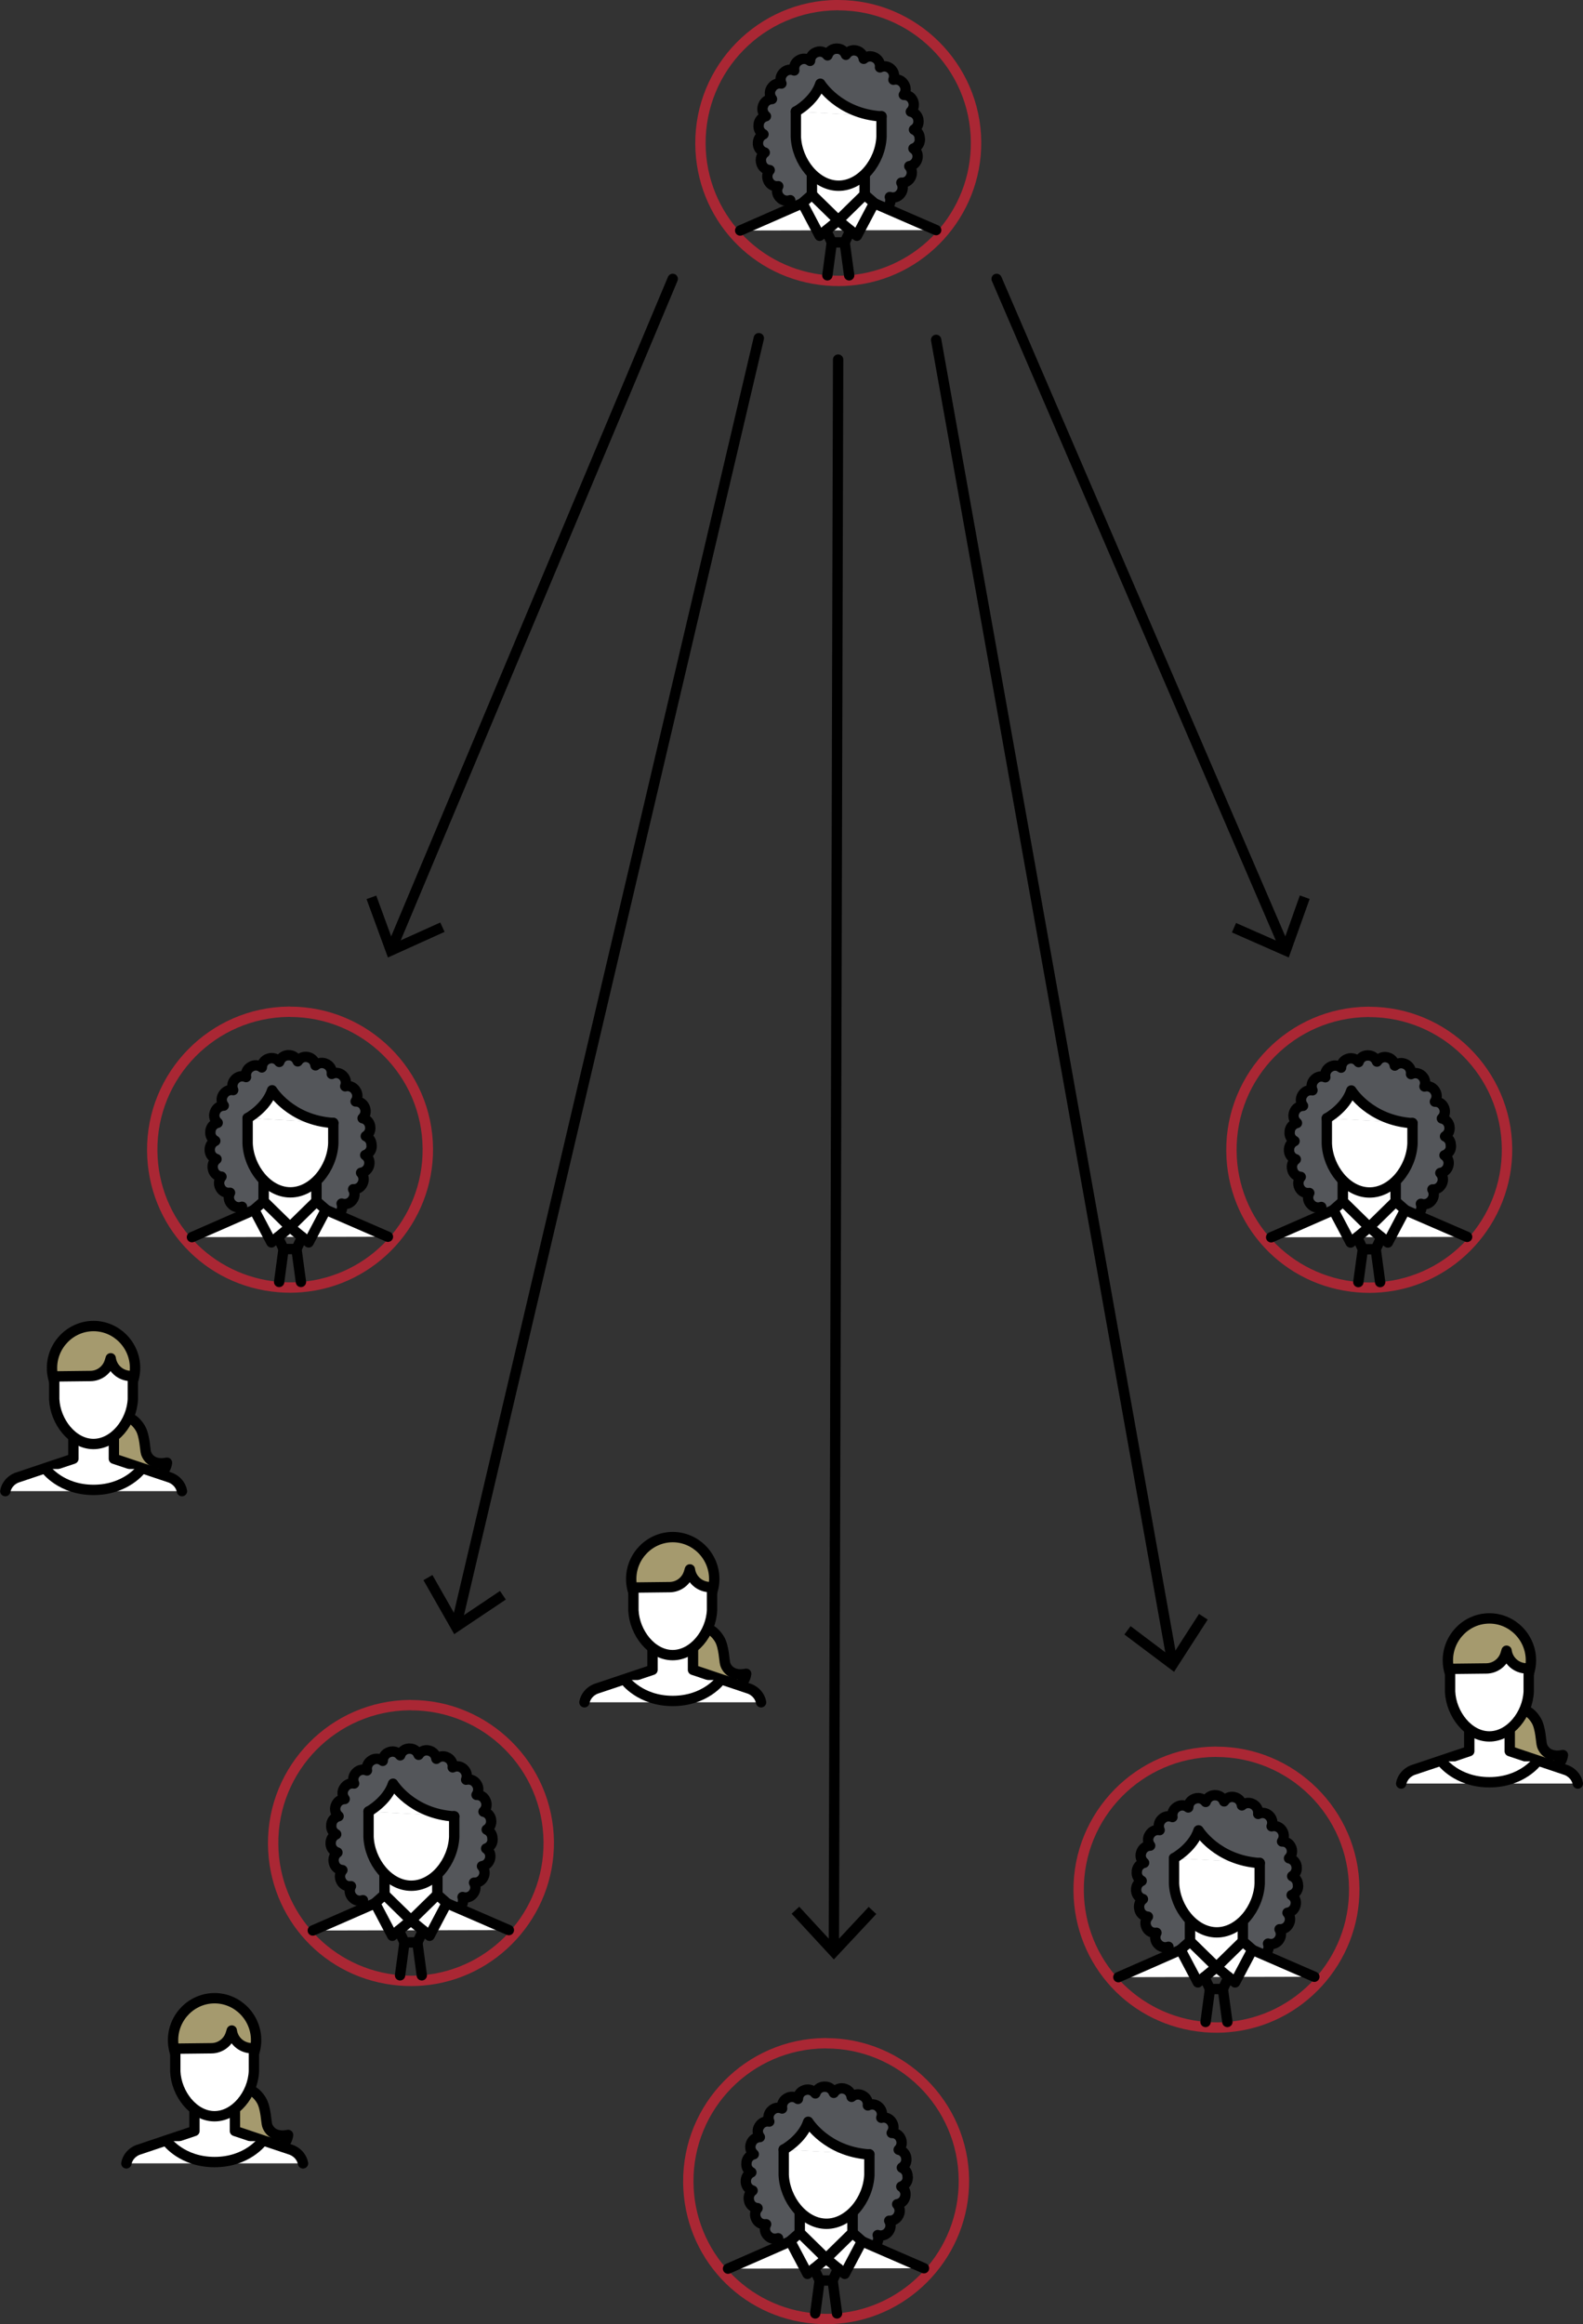 <?xml version="1.0" encoding="UTF-8"?>
<svg id="Layer_2" data-name="Layer 2" xmlns="http://www.w3.org/2000/svg" viewBox="0 0 229.5 336.75">
  <rect x="0" y="0" width="229.5" height="336.75" fill="#333333" stroke="none"/>
  <defs>
    <style>
      .cls-1, .cls-2 {
        fill: #a59a6e;
      }

      .cls-3 {
        fill: #aa2734;
      }

      .cls-4 {
        fill: #54565a;
      }

      .cls-4, .cls-2, .cls-5, .cls-6 {
        stroke: #000;
        stroke-linecap: round;
        stroke-linejoin: round;
        stroke-width: 1.5px;
      }

      .cls-5 {
        fill: #fff;
      }

      .cls-6 {
        fill: none;
      }
    </style>
  </defs>
  <g id="Content">
    <g>
      <g>
        <path class="cls-3" d="m121.53,1.5c10.54,0,19.13,8.5,19.22,19.06.09,10.15-7.69,18.53-17.65,19.33-.46.04-.93.06-1.4.06-.07,0-.13,0-.2,0-.52,0-1.04-.02-1.55-.07-9.81-.8-17.56-8.96-17.65-18.99-.1-10.62,8.43-19.3,19.05-19.4.06,0,.12,0,.18,0m0-1.5h-.19c-11.43.11-20.64,9.49-20.54,20.92.1,10.8,8.28,19.6,19.03,20.47.57.05,1.13.07,1.67.07h.22c.52,0,1.03-.03,1.52-.07,10.76-.87,19.11-10.03,19.02-20.84-.1-11.33-9.4-20.54-20.72-20.54h0Z"/>
        <g>
          <path class="cls-4" d="m133.34,20.09c.02-.58-.33-1.09-.83-1.31.47-.29.74-.85.63-1.42v-.06c-.11-.58-.55-1.01-1.09-1.12.39-.38.54-.96.34-1.5l-.04-.09c-.22-.55-.75-.86-1.31-.84.32-.46.34-1.1,0-1.59l-.03-.05c-.34-.49-.94-.7-1.48-.56.21-.53.08-1.15-.36-1.55,0,0-.03-.03-.03-.03-.44-.4-1.06-.46-1.56-.21.07-.55-.2-1.12-.72-1.4l-.06-.03c-.53-.28-1.16-.19-1.58.19-.07-.56-.48-1.05-1.06-1.18,0,0-.07-.02-.07-.02-.59-.13-1.15.14-1.45.62-.2-.53-.71-.91-1.31-.89h-.11c-.6.03-1.08.43-1.25.97-.34-.45-.94-.67-1.51-.49l-.08.03c-.57.18-.92.69-.94,1.26-.45-.36-1.09-.41-1.6-.09l-.05.03c-.51.31-.74.89-.64,1.45-.51-.22-1.13-.12-1.54.3l-.05.05c-.41.42-.5,1.03-.27,1.54-.54-.1-1.11.13-1.42.63l-.05.07c-.31.5-.24,1.11.1,1.55-.55.01-1.07.36-1.27.91l-.03.08c-.2.56,0,1.14.42,1.5-.54.13-.97.57-1.05,1.15v.09c-.09.58.21,1.12.7,1.38-.5.23-.83.75-.8,1.34v.09c.05.59.45,1.05.98,1.21-.45.33-.67.91-.51,1.48l.02.09c.16.57.65.94,1.21.98-.37.42-.46,1.04-.19,1.56l.04.08c.28.52.84.77,1.39.69-.28.5-.22,1.14.18,1.59l.04.04c.39.45.99.58,1.52.4-.14.54.05,1.13.53,1.47l.07.05c.49.34,1.11.31,1.57-.01-.01.57.32,1.11.88,1.33l.09.03c.56.21,1.16.02,1.52-.41.13.55.61.99,1.2,1.05h.09s.05.01.08.01c.57.02,1.06-.31,1.28-.81.27.5.85.81,1.45.71,0,0,.07-.01.07-.01.59-.1,1.01-.57,1.1-1.13.39.41,1.01.56,1.56.32l.1-.04c.54-.25.83-.8.79-1.36.48.29,1.12.27,1.58-.1l.06-.05c.47-.37.61-.98.42-1.51.54.18,1.16.01,1.53-.46l.04-.06c.36-.46.38-1.08.1-1.56.55.05,1.1-.26,1.35-.79l.03-.06c.25-.53.14-1.14-.23-1.54.54-.08,1-.47,1.15-1.03l.02-.09c.14-.57-.11-1.13-.57-1.44.52-.18.91-.66.93-1.25v-.12s0-.01,0-.01Z"/>
          <g>
            <g>
              <polyline class="cls-5" points="135.72 33.34 125.35 28.84 125.35 24.31 117.71 24.31 117.71 28.84 107.31 33.4"/>
              <polygon class="cls-5" points="121.53 31.94 125.35 28.84 125.35 24.31 117.71 24.31 117.71 28.84 121.53 31.94"/>
              <polygon class="cls-5" points="121.53 31.94 118.83 34.16 116.32 29.41 117.71 28.2 121.53 31.94"/>
              <polygon class="cls-5" points="121.53 31.94 124.23 34.16 126.74 29.41 125.35 28.2 121.53 31.94"/>
              <polyline class="cls-6" points="123.29 33.39 122.46 35.12 121.53 35.12 120.59 35.12 119.77 33.39"/>
              <line class="cls-6" x1="123.11" y1="39.89" x2="122.46" y2="35.13"/>
              <line class="cls-6" x1="120.59" y1="35.13" x2="119.95" y2="39.89"/>
            </g>
            <path class="cls-5" d="m127.8,16.84c0,4.49,0-1.5,0,2.99-.16,3.6-2.95,7.1-6.25,7.08-3.27-.02-6.01-3.51-6.17-7.08,0-4.49,0,.81,0-3.68"/>
            <path class="cls-5" d="m115.38,16.16s2.72-1.48,3.55-4.03c0,0,2.66,4.34,8.87,4.74"/>
          </g>
        </g>
      </g>
      <g>
        <path class="cls-3" d="m42.05,147.35c10.54,0,19.13,8.5,19.22,19.06.09,10.15-7.69,18.53-17.65,19.33-.46.04-.93.06-1.4.06-.07,0-.13,0-.2,0-.52,0-1.04-.02-1.55-.07-9.81-.8-17.56-8.96-17.65-18.99-.1-10.62,8.43-19.3,19.05-19.4.06,0,.12,0,.18,0m0-1.5h-.19c-11.43.11-20.64,9.49-20.54,20.92.1,10.8,8.28,19.6,19.03,20.47.57.05,1.13.07,1.67.07h.22c.52,0,1.03-.03,1.52-.07,10.76-.87,19.11-10.03,19.02-20.84-.1-11.33-9.4-20.54-20.72-20.54h0Z"/>
        <g>
          <path class="cls-4" d="m53.86,165.93c.02-.58-.33-1.09-.83-1.31.47-.29.74-.85.63-1.42v-.06c-.11-.58-.55-1.01-1.09-1.12.39-.38.54-.96.34-1.5l-.04-.09c-.22-.55-.75-.86-1.31-.84.32-.46.34-1.1,0-1.59l-.03-.05c-.34-.49-.94-.7-1.48-.56.21-.53.08-1.15-.36-1.55,0,0-.03-.03-.03-.03-.44-.4-1.06-.46-1.56-.21.07-.55-.2-1.12-.72-1.4l-.06-.03c-.53-.28-1.16-.19-1.58.19-.07-.56-.48-1.05-1.06-1.18,0,0-.07-.02-.07-.02-.59-.13-1.15.14-1.45.62-.2-.53-.71-.91-1.31-.89h-.11c-.6.03-1.08.43-1.25.97-.34-.45-.94-.67-1.51-.49l-.08.03c-.57.18-.92.69-.94,1.26-.45-.36-1.09-.41-1.6-.09l-.05.03c-.51.31-.74.89-.64,1.45-.51-.22-1.13-.12-1.54.3l-.05.05c-.41.42-.5,1.03-.27,1.54-.54-.1-1.11.13-1.42.63l-.05.07c-.31.5-.24,1.11.1,1.55-.55.01-1.07.36-1.27.91l-.03.08c-.2.56,0,1.14.42,1.5-.54.13-.97.57-1.05,1.15v.09c-.09.58.21,1.12.7,1.38-.5.23-.83.75-.8,1.34v.09c.05.59.45,1.05.98,1.21-.45.33-.67.91-.51,1.48l.02.09c.16.57.65.94,1.21.98-.37.42-.46,1.04-.19,1.56l.04.08c.28.52.84.77,1.39.69-.28.5-.22,1.14.18,1.59l.04.04c.39.45.99.58,1.52.4-.14.54.05,1.13.53,1.47l.07.05c.49.34,1.11.31,1.57-.01-.01.57.32,1.11.88,1.33l.09.03c.56.21,1.16.02,1.52-.41.13.55.61.99,1.2,1.05h.09s.05.01.08.01c.57.02,1.06-.31,1.28-.81.27.5.85.81,1.45.71,0,0,.07-.01.07-.01.59-.1,1.01-.57,1.1-1.13.39.41,1.01.56,1.56.32l.1-.04c.54-.25.83-.8.79-1.36.48.29,1.12.27,1.58-.1l.06-.05c.47-.37.61-.98.42-1.51.54.18,1.16.01,1.53-.46l.04-.06c.36-.46.38-1.08.1-1.56.55.05,1.1-.26,1.35-.79l.03-.06c.25-.53.14-1.14-.23-1.54.54-.08,1-.47,1.15-1.03l.02-.09c.14-.57-.11-1.13-.57-1.44.52-.18.91-.66.93-1.25v-.12s0-.01,0-.01Z"/>
          <g>
            <g>
              <polyline class="cls-5" points="56.24 179.19 45.87 174.69 45.87 170.16 38.23 170.16 38.23 174.69 27.83 179.25"/>
              <polygon class="cls-5" points="42.05 177.79 45.87 174.69 45.87 170.16 38.23 170.16 38.23 174.69 42.05 177.79"/>
              <polygon class="cls-5" points="42.05 177.79 39.35 180.01 36.84 175.26 38.23 174.05 42.05 177.79"/>
              <polygon class="cls-5" points="42.05 177.79 44.75 180.01 47.26 175.26 45.87 174.05 42.05 177.79"/>
              <polyline class="cls-6" points="43.81 179.23 42.98 180.97 42.05 180.97 41.11 180.97 40.29 179.23"/>
              <line class="cls-6" x1="43.63" y1="185.74" x2="42.98" y2="180.97"/>
              <line class="cls-6" x1="41.11" y1="180.97" x2="40.47" y2="185.74"/>
            </g>
            <path class="cls-5" d="m48.32,162.69c0,4.49,0-1.5,0,2.99-.16,3.6-2.95,7.1-6.25,7.08-3.27-.02-6.01-3.51-6.17-7.08,0-4.49,0,.81,0-3.68"/>
            <path class="cls-5" d="m35.9,162s2.72-1.48,3.55-4.03c0,0,2.66,4.34,8.87,4.74"/>
          </g>
        </g>
      </g>
      <g>
        <path class="cls-3" d="m198.51,147.37c10.54,0,19.13,8.5,19.22,19.06.09,10.15-7.69,18.53-17.65,19.33-.46.04-.93.06-1.4.06-.07,0-.13,0-.2,0-.52,0-1.04-.02-1.55-.07-9.81-.8-17.56-8.96-17.65-18.99-.1-10.62,8.43-19.3,19.05-19.4.06,0,.12,0,.18,0m0-1.5h-.19c-11.43.11-20.64,9.49-20.54,20.92.1,10.8,8.28,19.6,19.03,20.47.57.05,1.13.07,1.67.07h.22c.52,0,1.03-.03,1.52-.07,10.76-.87,19.11-10.03,19.02-20.84-.1-11.33-9.4-20.54-20.72-20.54h0Z"/>
        <g>
          <path class="cls-4" d="m210.33,165.96c.02-.58-.33-1.09-.83-1.31.47-.29.74-.85.63-1.42v-.06c-.11-.58-.55-1.01-1.09-1.12.39-.38.54-.96.34-1.5l-.04-.09c-.22-.55-.75-.86-1.31-.84.32-.46.34-1.1,0-1.59l-.03-.05c-.34-.49-.94-.7-1.48-.56.21-.53.08-1.15-.36-1.55,0,0-.03-.03-.03-.03-.44-.4-1.06-.46-1.56-.21.07-.55-.2-1.12-.72-1.4l-.06-.03c-.53-.28-1.16-.19-1.58.19-.07-.56-.48-1.05-1.06-1.18,0,0-.07-.02-.07-.02-.59-.13-1.15.14-1.45.62-.2-.53-.71-.91-1.31-.89h-.11c-.6.03-1.08.43-1.25.97-.34-.45-.94-.67-1.51-.49l-.08.03c-.57.18-.92.69-.94,1.26-.45-.36-1.09-.41-1.6-.09l-.05.03c-.51.31-.74.89-.64,1.45-.51-.22-1.13-.12-1.54.3l-.05.05c-.41.42-.5,1.03-.27,1.54-.54-.1-1.11.13-1.42.63l-.05.07c-.31.5-.24,1.11.1,1.55-.55.01-1.07.36-1.27.91l-.03.08c-.2.56,0,1.14.42,1.5-.54.13-.97.57-1.05,1.15v.09c-.09.58.21,1.12.7,1.38-.5.23-.83.75-.8,1.34v.09c.05.59.45,1.05.98,1.21-.45.33-.67.91-.51,1.48l.02.09c.16.57.65.94,1.21.98-.37.42-.46,1.04-.19,1.56l.04.08c.28.52.84.77,1.39.69-.28.5-.22,1.14.18,1.59l.04.04c.39.45.99.58,1.52.4-.14.54.05,1.13.53,1.47l.07.05c.49.34,1.11.31,1.57-.01-.01.57.32,1.11.88,1.33l.09.03c.56.21,1.16.02,1.52-.41.13.55.61.99,1.2,1.05h.09s.05.01.08.01c.57.02,1.06-.31,1.28-.81.27.5.85.81,1.45.71,0,0,.07-.01.07-.01.59-.1,1.01-.57,1.1-1.13.39.41,1.01.56,1.56.32l.1-.04c.54-.25.83-.8.79-1.36.48.29,1.12.27,1.58-.1l.06-.05c.47-.37.61-.98.42-1.51.54.18,1.16.01,1.53-.46l.04-.06c.36-.46.38-1.08.1-1.56.55.05,1.1-.26,1.35-.79l.03-.06c.25-.53.14-1.14-.23-1.54.54-.08,1-.47,1.15-1.03l.02-.09c.14-.57-.11-1.13-.57-1.44.52-.18.91-.66.93-1.25v-.12s0-.01,0-.01Z"/>
          <g>
            <g>
              <polyline class="cls-5" points="212.7 179.21 202.33 174.72 202.33 170.18 194.69 170.18 194.69 174.72 184.29 179.27"/>
              <polygon class="cls-5" points="198.51 177.81 202.33 174.72 202.33 170.18 194.69 170.18 194.69 174.72 198.51 177.81"/>
              <polygon class="cls-5" points="198.51 177.81 195.81 180.03 193.3 175.29 194.69 174.07 198.51 177.81"/>
              <polygon class="cls-5" points="198.51 177.81 201.21 180.03 203.72 175.29 202.33 174.07 198.51 177.81"/>
              <polyline class="cls-6" points="200.27 179.26 199.45 181 198.51 181 197.58 181 196.75 179.26"/>
              <line class="cls-6" x1="200.09" y1="185.76" x2="199.45" y2="181"/>
              <line class="cls-6" x1="197.58" y1="181" x2="196.93" y2="185.76"/>
            </g>
            <path class="cls-5" d="m204.78,162.71c0,4.49,0-1.5,0,2.99-.16,3.6-2.95,7.1-6.25,7.08-3.27-.02-6.01-3.51-6.17-7.08,0-4.49,0,.81,0-3.68"/>
            <path class="cls-5" d="m192.36,162.03s2.72-1.48,3.55-4.03c0,0,2.66,4.34,8.87,4.74"/>
          </g>
        </g>
      </g>
      <g>
        <path class="cls-3" d="m176.36,254.57c10.54,0,19.13,8.5,19.22,19.06.09,10.15-7.69,18.53-17.65,19.33-.46.04-.93.06-1.4.06-.07,0-.13,0-.2,0-.52,0-1.04-.02-1.55-.07-9.81-.8-17.56-8.96-17.65-18.99-.1-10.62,8.43-19.3,19.05-19.4.06,0,.12,0,.18,0m0-1.5h-.19c-11.43.11-20.64,9.49-20.54,20.92.1,10.8,8.28,19.6,19.03,20.47.57.05,1.13.07,1.67.07h.22c.52,0,1.03-.03,1.52-.07,10.76-.87,19.11-10.03,19.02-20.84-.1-11.33-9.4-20.54-20.72-20.54h0Z"/>
        <g>
          <path class="cls-4" d="m188.17,273.15c.02-.58-.33-1.09-.83-1.31.47-.29.74-.85.63-1.42v-.06c-.11-.58-.55-1.01-1.09-1.12.39-.38.54-.96.34-1.5l-.04-.09c-.22-.55-.75-.86-1.31-.84.32-.46.34-1.1,0-1.59l-.03-.05c-.34-.49-.94-.7-1.48-.56.21-.53.08-1.15-.36-1.55,0,0-.03-.03-.03-.03-.44-.4-1.06-.46-1.56-.21.07-.55-.2-1.12-.72-1.4l-.06-.03c-.53-.28-1.16-.19-1.58.19-.07-.56-.48-1.05-1.06-1.18,0,0-.07-.02-.07-.02-.59-.13-1.15.14-1.45.62-.2-.53-.71-.91-1.31-.89h-.11c-.6.03-1.08.43-1.25.97-.34-.45-.94-.67-1.51-.49l-.08.03c-.57.18-.92.69-.94,1.26-.45-.36-1.09-.41-1.6-.09l-.05.03c-.51.31-.74.89-.64,1.45-.51-.22-1.13-.12-1.54.3l-.05.05c-.41.42-.5,1.03-.27,1.54-.54-.1-1.11.13-1.42.63l-.05.07c-.31.5-.24,1.11.1,1.55-.55.01-1.07.36-1.27.91l-.03.08c-.2.56,0,1.14.42,1.5-.54.13-.97.57-1.05,1.15v.09c-.09.58.21,1.12.7,1.38-.5.23-.83.75-.8,1.34v.09c.05.59.45,1.05.98,1.21-.45.33-.67.91-.51,1.48l.02.09c.16.57.65.94,1.21.98-.37.42-.46,1.04-.19,1.56l.04.08c.28.52.84.77,1.39.69-.28.5-.22,1.14.18,1.59l.04.04c.39.45.99.58,1.52.4-.14.54.05,1.13.53,1.47l.07.05c.49.34,1.11.31,1.57-.01-.01.57.32,1.11.88,1.33l.09.03c.56.21,1.16.02,1.52-.41.13.55.61.99,1.2,1.05h.09s.05.01.08.01c.57.02,1.06-.31,1.28-.81.27.5.85.81,1.45.71,0,0,.07-.01.07-.01.59-.1,1.01-.57,1.1-1.13.39.41,1.01.56,1.56.32l.1-.04c.54-.25.83-.8.79-1.36.48.29,1.12.27,1.58-.1l.06-.05c.47-.37.61-.98.42-1.51.54.18,1.16.01,1.53-.46l.04-.06c.36-.46.38-1.08.1-1.56.55.05,1.1-.26,1.35-.79l.03-.06c.25-.53.14-1.14-.23-1.54.54-.08,1-.47,1.15-1.03l.02-.09c.14-.57-.11-1.13-.57-1.44.52-.18.91-.66.93-1.25v-.12s0-.01,0-.01Z"/>
          <g>
            <g>
              <polyline class="cls-5" points="190.55 286.41 180.18 281.91 180.18 277.38 172.53 277.38 172.53 281.91 162.14 286.47"/>
              <polygon class="cls-5" points="176.36 285.01 180.18 281.91 180.18 277.38 172.53 277.38 172.53 281.91 176.36 285.01"/>
              <polygon class="cls-5" points="176.36 285.01 173.66 287.23 171.15 282.48 172.53 281.27 176.36 285.01"/>
              <polygon class="cls-5" points="176.36 285.01 179.06 287.23 181.57 282.48 180.18 281.27 176.36 285.01"/>
              <polyline class="cls-6" points="178.12 286.46 177.29 288.19 176.36 288.19 175.42 288.19 174.6 286.46"/>
              <line class="cls-6" x1="177.94" y1="292.96" x2="177.29" y2="288.19"/>
              <line class="cls-6" x1="175.42" y1="288.19" x2="174.78" y2="292.96"/>
            </g>
            <path class="cls-5" d="m182.63,269.91c0,4.49,0-1.5,0,2.99-.16,3.6-2.95,7.1-6.25,7.08-3.27-.02-6.01-3.51-6.17-7.08,0-4.49,0,.81,0-3.68"/>
            <path class="cls-5" d="m170.21,269.23s2.72-1.48,3.55-4.03c0,0,2.66,4.34,8.87,4.74"/>
          </g>
        </g>
      </g>
      <g>
        <path class="cls-3" d="m119.77,296.8c10.54,0,19.13,8.5,19.22,19.06.09,10.15-7.69,18.53-17.65,19.33-.46.04-.93.06-1.4.06-.07,0-.13,0-.2,0-.52,0-1.04-.02-1.55-.07-9.81-.8-17.56-8.96-17.65-18.99-.1-10.62,8.43-19.3,19.05-19.4.06,0,.12,0,.18,0m0-1.5h-.19c-11.43.11-20.64,9.49-20.54,20.92.1,10.8,8.28,19.6,19.03,20.47.57.05,1.13.07,1.67.07h.22c.52,0,1.03-.03,1.52-.07,10.76-.87,19.11-10.03,19.02-20.84-.1-11.33-9.4-20.54-20.72-20.54h0Z"/>
        <g>
          <path class="cls-4" d="m131.58,315.38c.02-.58-.33-1.09-.83-1.31.47-.29.74-.85.63-1.42v-.06c-.11-.58-.55-1.01-1.09-1.12.39-.38.54-.96.34-1.5l-.04-.09c-.22-.55-.75-.86-1.31-.84.32-.46.34-1.1,0-1.59l-.03-.05c-.34-.49-.94-.7-1.48-.56.21-.53.08-1.15-.36-1.55,0,0-.03-.03-.03-.03-.44-.4-1.06-.46-1.56-.21.07-.55-.2-1.12-.72-1.4l-.06-.03c-.53-.28-1.16-.19-1.58.19-.07-.56-.48-1.05-1.06-1.18,0,0-.07-.02-.07-.02-.59-.13-1.15.14-1.45.62-.2-.53-.71-.91-1.31-.89h-.11c-.6.03-1.08.43-1.25.97-.34-.45-.94-.67-1.51-.49l-.08.03c-.57.18-.92.69-.94,1.26-.45-.36-1.09-.41-1.6-.09l-.05.03c-.51.31-.74.89-.64,1.45-.51-.22-1.13-.12-1.54.3l-.05.05c-.41.42-.5,1.03-.27,1.54-.54-.1-1.11.13-1.42.63l-.05.07c-.31.5-.24,1.11.1,1.55-.55.01-1.07.36-1.27.91l-.03.08c-.2.56,0,1.14.42,1.5-.54.13-.97.57-1.05,1.15v.09c-.09.58.21,1.12.7,1.38-.5.23-.83.75-.8,1.34v.09c.05.59.45,1.05.98,1.21-.45.33-.67.91-.51,1.48l.02.09c.16.57.65.94,1.21.98-.37.42-.46,1.04-.19,1.56l.04.08c.28.52.84.77,1.39.69-.28.5-.22,1.14.18,1.59l.04.04c.39.45.99.58,1.52.4-.14.54.05,1.13.53,1.47l.07.05c.49.34,1.11.31,1.57-.01-.01.57.32,1.11.88,1.33l.09.03c.56.21,1.16.02,1.52-.41.13.55.61.99,1.2,1.05h.09s.05.01.08.01c.57.02,1.06-.31,1.28-.81.27.5.85.81,1.45.71,0,0,.07-.01.07-.01.59-.1,1.01-.57,1.1-1.13.39.41,1.01.56,1.56.32l.1-.04c.54-.25.83-.8.79-1.36.48.29,1.12.27,1.58-.1l.06-.05c.47-.37.61-.98.42-1.51.54.18,1.16.01,1.53-.46l.04-.06c.36-.46.38-1.08.1-1.56.55.05,1.1-.26,1.35-.79l.03-.06c.25-.53.14-1.14-.23-1.54.54-.08,1-.47,1.15-1.03l.02-.09c.14-.57-.11-1.13-.57-1.44.52-.18.91-.66.93-1.25v-.12s0-.01,0-.01Z"/>
          <g>
            <g>
              <polyline class="cls-5" points="133.96 328.64 123.59 324.14 123.59 319.61 115.95 319.61 115.95 324.14 105.55 328.7"/>
              <polygon class="cls-5" points="119.77 327.24 123.59 324.14 123.59 319.61 115.95 319.61 115.95 324.14 119.77 327.24"/>
              <polygon class="cls-5" points="119.77 327.24 117.07 329.46 114.56 324.71 115.95 323.5 119.77 327.24"/>
              <polygon class="cls-5" points="119.77 327.24 122.47 329.46 124.98 324.71 123.59 323.5 119.77 327.24"/>
              <polyline class="cls-6" points="121.53 328.68 120.7 330.42 119.77 330.42 118.83 330.42 118.01 328.68"/>
              <line class="cls-6" x1="121.35" y1="335.19" x2="120.71" y2="330.42"/>
              <line class="cls-6" x1="118.83" y1="330.42" x2="118.19" y2="335.19"/>
            </g>
            <path class="cls-5" d="m126.04,312.13c0,4.49,0-1.5,0,2.99-.16,3.6-2.95,7.1-6.25,7.08-3.27-.02-6.01-3.51-6.17-7.08,0-4.49,0,.81,0-3.68"/>
            <path class="cls-5" d="m113.62,311.45s2.72-1.48,3.55-4.03c0,0,2.66,4.34,8.87,4.74"/>
          </g>
        </g>
      </g>
      <g>
        <path class="cls-3" d="m59.58,247.81c10.54,0,19.13,8.5,19.22,19.06.09,10.15-7.69,18.53-17.65,19.33-.46.04-.93.06-1.4.06-.07,0-.13,0-.2,0-.52,0-1.04-.02-1.55-.07-9.81-.8-17.55-8.96-17.65-18.99-.1-10.62,8.43-19.3,19.05-19.4.06,0,.12,0,.18,0m0-1.5h-.19c-11.43.11-20.64,9.49-20.54,20.92.1,10.8,8.28,19.6,19.03,20.47.57.05,1.13.07,1.67.07h.22c.52,0,1.03-.03,1.52-.07,10.76-.87,19.11-10.03,19.02-20.84-.1-11.33-9.4-20.54-20.72-20.54h0Z"/>
        <g>
          <path class="cls-4" d="m71.39,266.4c.02-.58-.33-1.09-.83-1.31.47-.29.74-.85.63-1.42v-.06c-.11-.58-.55-1.01-1.09-1.12.39-.38.54-.96.34-1.5l-.04-.09c-.22-.55-.75-.86-1.31-.84.32-.46.34-1.1,0-1.59l-.03-.05c-.34-.49-.94-.7-1.48-.56.21-.53.08-1.15-.36-1.55,0,0-.03-.03-.03-.03-.44-.4-1.06-.46-1.56-.21.07-.55-.2-1.12-.72-1.4l-.06-.03c-.53-.28-1.16-.19-1.58.19-.07-.56-.48-1.05-1.06-1.18,0,0-.07-.02-.07-.02-.59-.13-1.15.14-1.45.62-.2-.53-.71-.91-1.31-.89h-.11c-.6.03-1.08.43-1.25.97-.34-.45-.94-.67-1.51-.49l-.08.03c-.57.18-.92.69-.94,1.26-.45-.36-1.09-.41-1.6-.09l-.05.03c-.51.31-.74.89-.64,1.45-.51-.22-1.13-.12-1.54.3l-.05.05c-.41.42-.5,1.03-.27,1.54-.54-.1-1.11.13-1.42.63l-.05.07c-.31.5-.24,1.11.1,1.55-.55.01-1.07.36-1.27.91l-.03.08c-.2.56,0,1.14.42,1.5-.54.13-.97.57-1.05,1.15v.09c-.09.58.21,1.12.7,1.38-.5.23-.83.75-.8,1.34v.09c.05.59.45,1.05.98,1.21-.45.33-.67.91-.51,1.48l.02.09c.16.57.65.94,1.21.98-.37.42-.46,1.04-.19,1.56l.04.08c.28.52.84.77,1.39.69-.28.5-.22,1.14.18,1.59l.04.04c.39.45.99.58,1.52.4-.14.54.05,1.13.53,1.47l.07.05c.49.34,1.11.31,1.57-.01-.01.57.32,1.11.88,1.33l.09.03c.56.21,1.16.02,1.52-.41.13.55.61.99,1.2,1.05h.09s.05.01.08.01c.57.02,1.06-.31,1.28-.81.27.5.85.81,1.45.71,0,0,.07-.01.07-.01.59-.1,1.01-.57,1.1-1.13.39.41,1.01.56,1.56.32l.1-.04c.54-.25.83-.8.79-1.36.48.29,1.12.27,1.58-.1l.06-.05c.47-.37.61-.98.42-1.51.54.18,1.16.01,1.53-.46l.04-.06c.36-.46.38-1.08.1-1.56.55.05,1.1-.26,1.35-.79l.03-.06c.25-.53.14-1.14-.23-1.54.54-.08,1-.47,1.15-1.03l.02-.09c.14-.57-.11-1.13-.57-1.44.52-.18.91-.66.93-1.25v-.12s0-.01,0-.01Z"/>
          <g>
            <g>
              <polyline class="cls-5" points="73.77 279.65 63.4 275.16 63.4 270.62 55.75 270.62 55.75 275.16 45.35 279.71"/>
              <polygon class="cls-5" points="59.58 278.25 63.4 275.16 63.4 270.62 55.75 270.62 55.75 275.16 59.58 278.25"/>
              <polygon class="cls-5" points="59.58 278.25 56.87 280.47 54.37 275.73 55.75 274.51 59.58 278.25"/>
              <polygon class="cls-5" points="59.58 278.25 62.28 280.47 64.78 275.73 63.4 274.51 59.58 278.25"/>
              <polyline class="cls-6" points="61.33 279.7 60.51 281.44 59.58 281.44 58.64 281.44 57.82 279.7"/>
              <line class="cls-6" x1="61.15" y1="286.2" x2="60.51" y2="281.44"/>
              <line class="cls-6" x1="58.64" y1="281.44" x2="58" y2="286.2"/>
            </g>
            <path class="cls-5" d="m65.85,263.15c0,4.49,0-1.5,0,2.99-.16,3.6-2.95,7.1-6.25,7.08-3.27-.02-6.01-3.51-6.17-7.08,0-4.49,0,.81,0-3.68"/>
            <path class="cls-5" d="m53.43,262.47s2.72-1.48,3.55-4.03c0,0,2.66,4.34,8.87,4.74"/>
          </g>
        </g>
      </g>
      <g>
        <line class="cls-6" x1="135.72" y1="49.24" x2="169.92" y2="240.63"/>
        <polygon points="163.01 236.82 163.91 235.61 169.82 240.06 173.83 233.84 175.09 234.66 170.21 242.23 163.01 236.82"/>
      </g>
      <g>
        <line class="cls-6" x1="121.51" y1="52.1" x2="120.89" y2="282.27"/>
        <polygon points="114.77 277.28 115.87 276.26 120.89 281.69 125.94 276.29 127.04 277.32 120.89 283.9 114.77 277.28"/>
      </g>
      <g>
        <line class="cls-6" x1="110.01" y1="49" x2="66.22" y2="235.19"/>
        <polygon points="61.39 228.95 62.69 228.2 66.35 234.63 72.49 230.51 73.33 231.76 65.85 236.77 61.39 228.95"/>
      </g>
      <g>
        <line class="cls-6" x1="97.53" y1="40.41" x2="56.87" y2="137.23"/>
        <polygon points="53.14 130.27 54.55 129.76 57.09 136.7 63.83 133.66 64.45 135.02 56.24 138.73 53.14 130.27"/>
      </g>
      <g>
        <line class="cls-6" x1="144.49" y1="40.41" x2="186.2" y2="137.24"/>
        <polygon points="178.6 135.1 179.2 133.73 185.97 136.71 188.45 129.74 189.87 130.25 186.84 138.73 178.6 135.1"/>
      </g>
      <g>
        <polygon class="cls-1" points="225.33 255.87 217.48 254.51 217.48 248.55 222.32 248.97 223.62 253.33 225.33 255.87"/>
        <path class="cls-2" d="m219.68,247.73c.92-.34,2.16.08,3.04,1.55.66,1.1.69,3.18.83,3.6.27.85,1.18,1.8,3.04,1.41,0,0-.15,1.39-1.2,1.6"/>
        <path class="cls-2" d="m221.95,240.56c0,3.32-2.7,6.02-6.02,6.02s-6.02-2.7-6.02-6.02,2.7-6.07,6.02-6.07,6.02,2.75,6.02,6.07Z"/>
        <g>
          <path class="cls-5" d="m228.75,258.42c-.16-.86-.78-1.59-1.64-1.94l-8.23-2.76v-4.11h-5.87v4.11l-8.23,2.76c-.86.35-1.48,1.08-1.64,1.94"/>
          <path class="cls-5" d="m221.63,241.72c0,4.12,0-.76,0,3.37-.15,3.31-2.71,6.52-5.74,6.5-3-.02-5.51-3.22-5.66-6.5,0-4.12,0,.84,0-3.29l5.25-.06c1.29-.01,2.43-.87,2.8-2.11l.14-.46.03.18c.29,1.49,1.66,2.51,3.17,2.37h0Z"/>
          <path class="cls-5" d="m209,255.2s2.19,3.03,6.93,3.03,6.93-3.03,6.93-3.03"/>
        </g>
      </g>
      <g>
        <polygon class="cls-1" points="106.93 244.09 99.08 242.73 99.08 236.78 103.92 237.19 105.22 241.55 106.93 244.09"/>
        <path class="cls-2" d="m101.27,235.95c.92-.34,2.16.08,3.04,1.55.66,1.1.69,3.18.83,3.6.27.85,1.18,1.8,3.04,1.41,0,0-.15,1.39-1.2,1.6"/>
        <path class="cls-2" d="m103.55,228.78c0,3.32-2.7,6.02-6.02,6.02s-6.02-2.7-6.02-6.02,2.7-6.07,6.02-6.07,6.02,2.75,6.02,6.07Z"/>
        <g>
          <path class="cls-5" d="m110.34,246.64c-.16-.86-.78-1.59-1.64-1.94l-8.23-2.76v-4.11h-5.87v4.11l-8.23,2.76c-.86.35-1.48,1.08-1.64,1.94"/>
          <path class="cls-5" d="m103.23,229.94c0,4.12,0-.76,0,3.37-.15,3.31-2.71,6.52-5.74,6.5-3-.02-5.51-3.22-5.66-6.5,0-4.12,0,.84,0-3.29l5.25-.06c1.29-.01,2.43-.87,2.8-2.11l.14-.46.03.18c.29,1.49,1.66,2.51,3.17,2.37h0Z"/>
          <path class="cls-5" d="m90.6,243.42s2.19,3.03,6.93,3.03,6.93-3.03,6.93-3.03"/>
        </g>
      </g>
      <g>
        <polygon class="cls-1" points="40.51 310.9 32.66 309.55 32.66 303.59 37.5 304 38.8 308.37 40.51 310.9"/>
        <path class="cls-2" d="m34.86,302.77c.92-.34,2.16.08,3.04,1.55.66,1.1.69,3.18.83,3.6.27.85,1.18,1.8,3.04,1.41,0,0-.15,1.39-1.2,1.6"/>
        <path class="cls-2" d="m37.13,295.59c0,3.32-2.7,6.02-6.02,6.02s-6.02-2.7-6.02-6.02,2.7-6.07,6.02-6.07,6.02,2.75,6.02,6.07Z"/>
        <g>
          <path class="cls-5" d="m43.93,313.45c-.16-.86-.78-1.59-1.64-1.94l-8.23-2.76v-4.11h-5.87v4.11l-8.23,2.76c-.86.35-1.48,1.08-1.64,1.94"/>
          <path class="cls-5" d="m36.81,296.75c0,4.12,0-.76,0,3.37-.15,3.31-2.71,6.52-5.74,6.5-3-.02-5.51-3.22-5.66-6.5,0-4.12,0,.84,0-3.29l5.25-.06c1.29-.01,2.43-.87,2.8-2.11l.14-.46.03.18c.29,1.49,1.66,2.51,3.17,2.37h0Z"/>
          <path class="cls-5" d="m24.18,310.23s2.19,3.03,6.93,3.03,6.93-3.03,6.93-3.03"/>
        </g>
      </g>
      <g>
        <polygon class="cls-1" points="22.96 213.51 15.11 212.15 15.11 206.19 19.95 206.6 21.25 210.97 22.96 213.51"/>
        <path class="cls-2" d="m17.3,205.37c.92-.34,2.16.08,3.04,1.55.66,1.1.69,3.18.83,3.6.27.85,1.18,1.8,3.04,1.41,0,0-.15,1.39-1.2,1.6"/>
        <path class="cls-2" d="m19.58,198.2c0,3.32-2.7,6.02-6.02,6.02s-6.02-2.7-6.02-6.02,2.7-6.07,6.02-6.07,6.02,2.75,6.02,6.07Z"/>
        <g>
          <path class="cls-5" d="m26.38,216.05c-.16-.86-.78-1.59-1.64-1.94l-8.23-2.76v-4.11h-5.87v4.11l-8.23,2.76c-.86.35-1.48,1.08-1.64,1.94"/>
          <path class="cls-5" d="m19.26,199.35c0,4.12,0-.76,0,3.37-.15,3.31-2.71,6.52-5.74,6.5-3-.02-5.51-3.22-5.66-6.5,0-4.12,0,.84,0-3.29l5.25-.06c1.29-.01,2.43-.87,2.8-2.11l.14-.46.03.18c.29,1.49,1.66,2.51,3.17,2.37h0Z"/>
          <path class="cls-5" d="m6.63,212.84s2.19,3.03,6.93,3.03,6.93-3.03,6.93-3.03"/>
        </g>
      </g>
    </g>
  </g>
</svg>